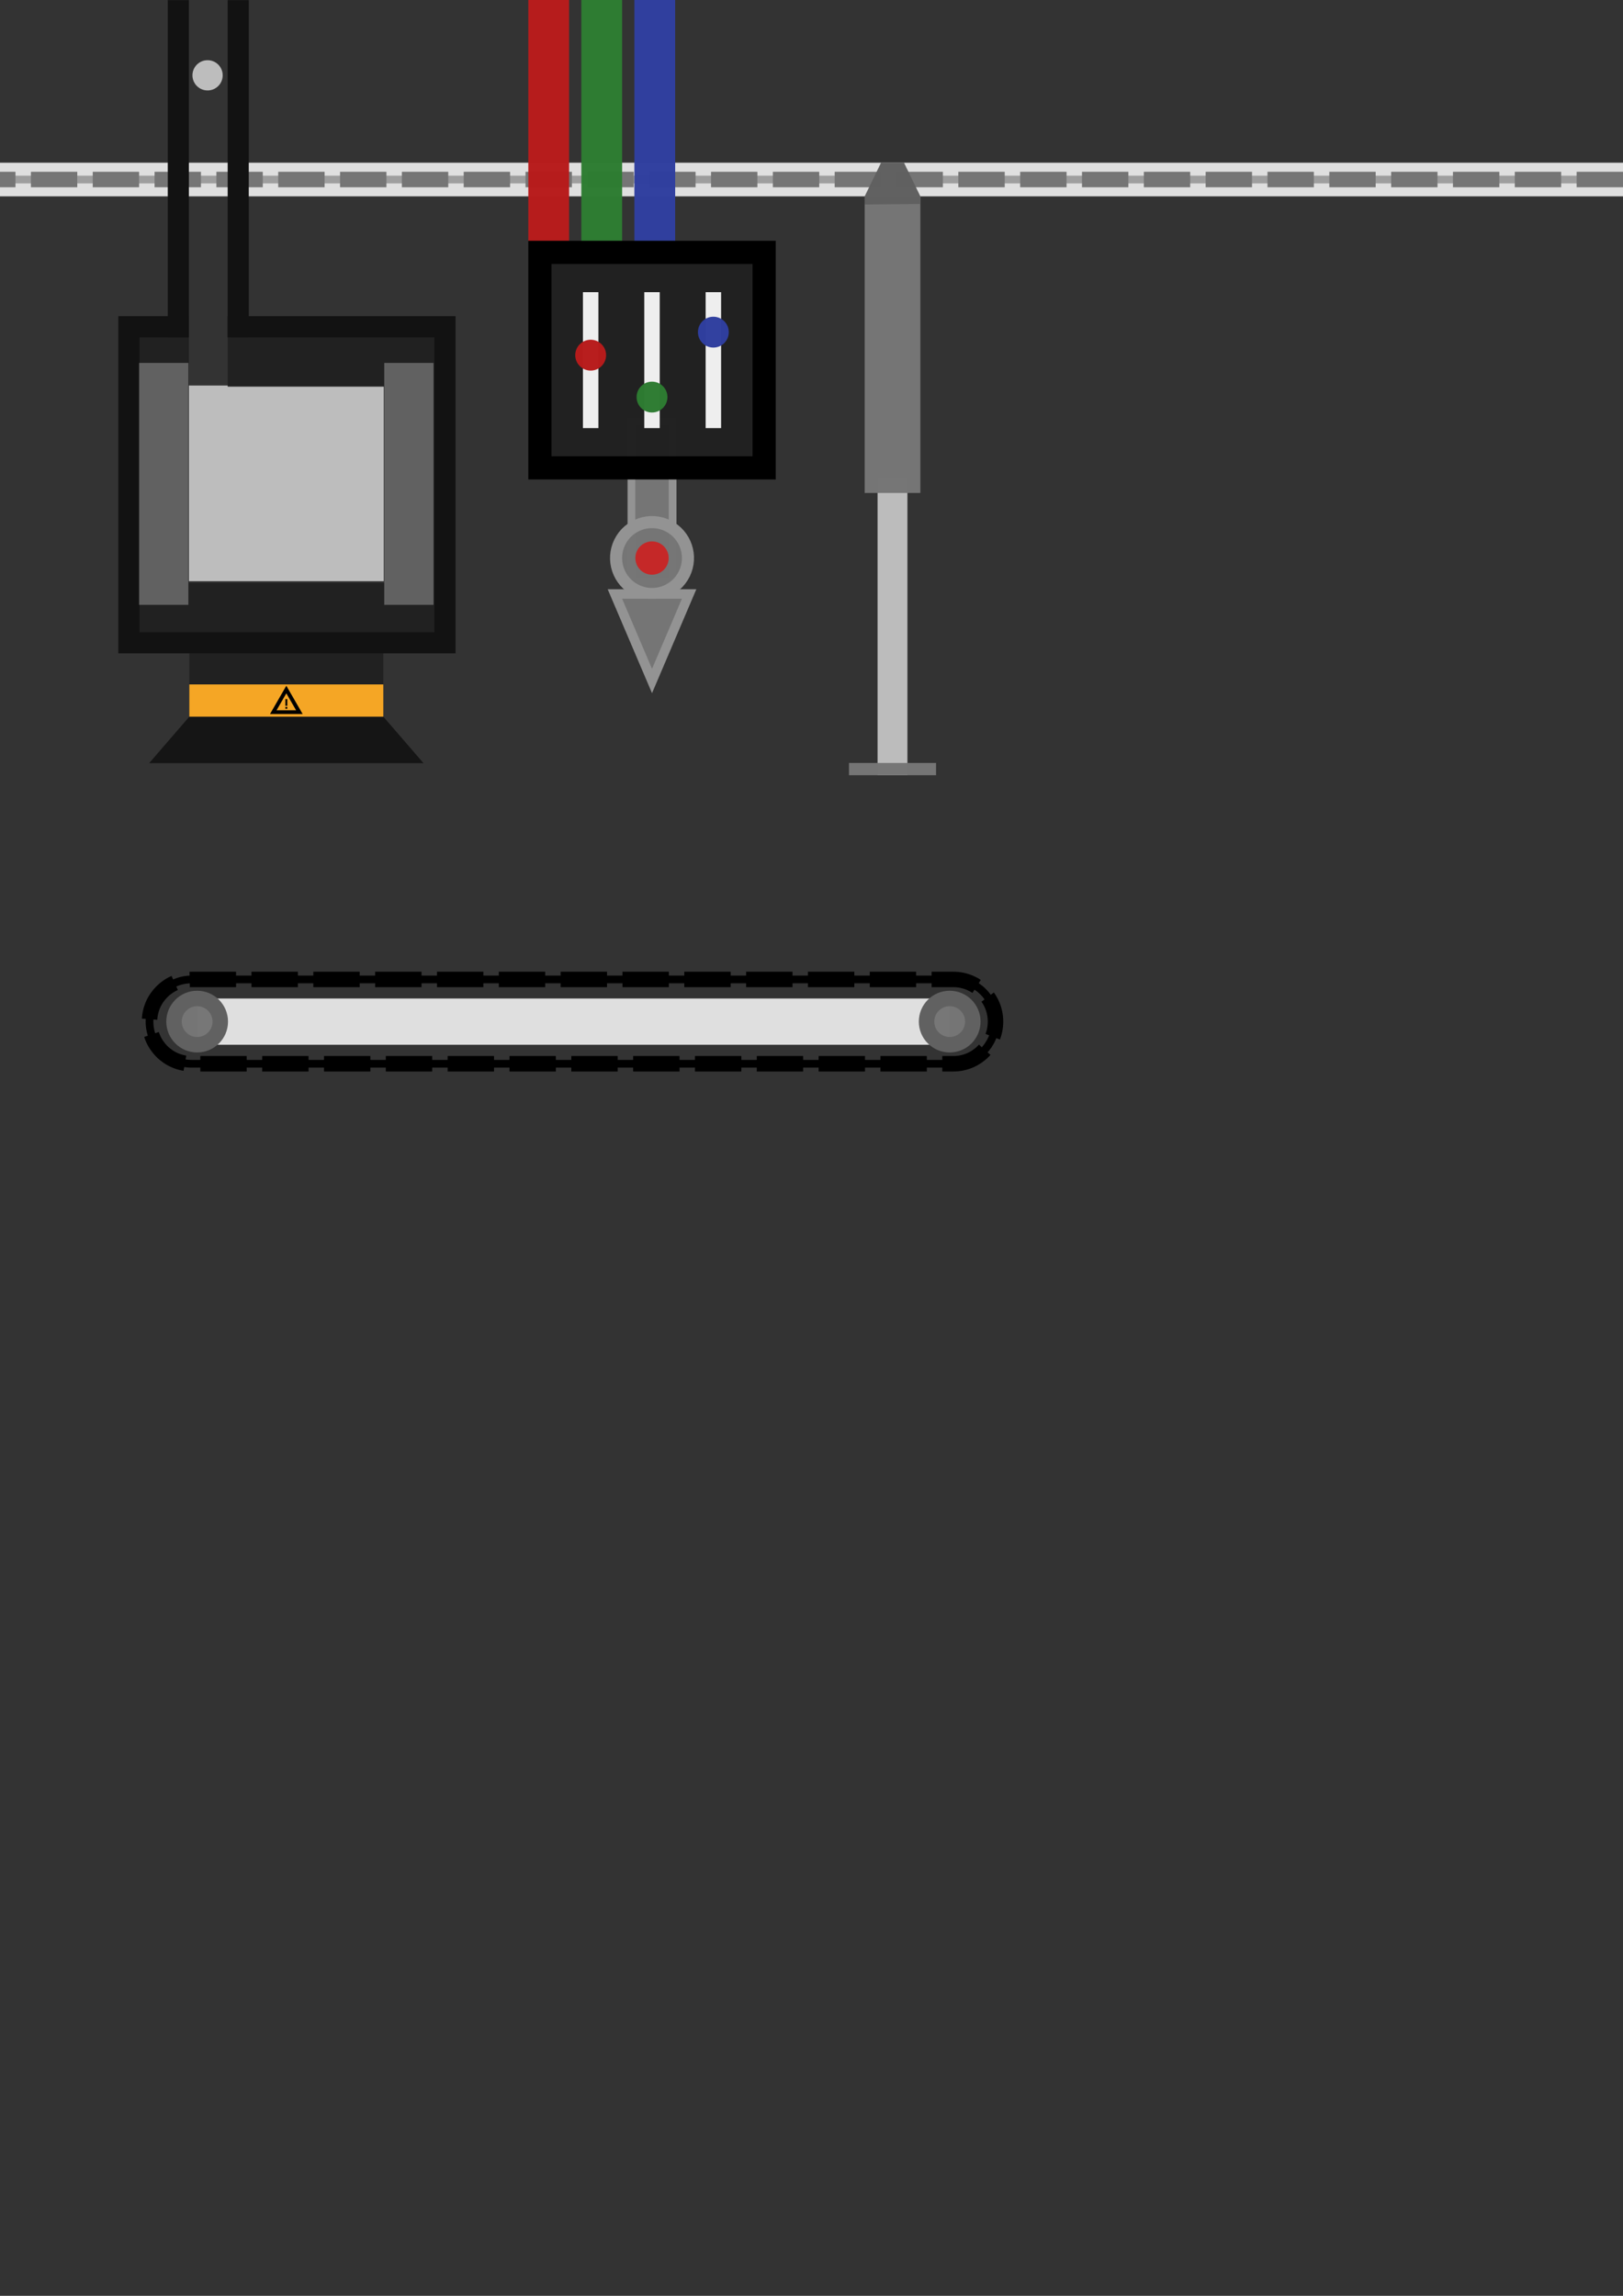<svg id="svg8" width="210mm" height="297mm" version="1.1" viewBox="0 0 210 297" xmlns="http://www.w3.org/2000/svg">
  <rect x="0" y="0" width="210" height="297" fill="#333333" stroke="none"/>
  <style>
/*
 * welcome to the messiest css code ever
 * what the hell are you doing here lol
 */

body {
    margin: 0;
    padding: 0;

    background-color: #eee;
    filter: drop-shadow(5px 5px 0px #11111122);
}

.heater {
    transition: fill 5s ease-in-out;
}

#cube {
    transition: tranform 1s ease-in-out;
    transform-origin: 0px 75px;
    transform: scaleY(0);
}

@keyframes conveyorBeltMove {
    0% {
        stroke-dashoffset: 999;
    }
    100% {
        stroke-dashoffset: 20;
    }
}

#conveyorBelt {
    animation: conveyorBeltMove 25s linear infinite;
}

@keyframes createCube {
    0% {
        transform: scaleY(0);
    }

    100% {
        transform: scaleY(1);
    }
}

@keyframes fallCube {
    0% {
        transform: scaleY(1) translateY(0%);
    }
    100% {
        transform: scaleY(1) translateY(16.9%);
    }
}

@keyframes cubeBeltMove {
    0% {
        transform: scaleY(1) translateY(16.9%) translateX(0%);
    }
    100% {
        transform: scaleY(1) translateY(16.9%) translateX(37.5%);
    }
}

@keyframes cubePistonMoveUp {
    0% {
        transform: scaleY(1) translateY(15.9%) translateX(37.5%);
    }
    100% {
        transform: scaleY(1) translateY(6%) translateX(37.5%);
    }
}

@keyframes cubePistonMoveForward {
    0% {
        transform: scaleY(1) translateY(6%) translateX(37.5%);
    }
    100% {
        transform: scaleY(1) translateY(6%) translateX(67%);
    }
}

@keyframes cubeChangeColour {
    0% {
        fill: #bdbdbd;
    }
    100% {
        fill: #f44336;
    }
}

@keyframes cubePistonFall {
    0% {
        transform: scaleY(1) translateY(6%) translateX(67%);
    }
    100% {
        transform: scaleY(1) translateY(56%) translateX(67%);
    }
}

.cube--anim--create {
    animation: createCube 2s linear forwards;
}

.cube--anim--fall {
    animation: fallCube 1s ease-in forwards, cubeBeltMove 2.15s linear 1s forwards, cubePistonMoveUp 1s linear 3.15s forwards, cubeChangeColour 1s ease-out 4s forwards, cubePistonMoveForward 1s linear 5s forwards, cubePistonFall 1s ease-in 6s forwards;
}

@keyframes sprayAppear {
    0% {
        opacity: 0;
    }
    100% {
        opacity: .1;
    }
}

#spray {
    opacity: 0;
    animation: sprayAppear 2s ease-out 6s alternate-reverse forwards;
}

@keyframes sprayToolReveal {
    0% {
        transform: translateY(-7%);
    }
    100% {
        transform: translateY(0%);
    }
}

@keyframes sprayToolHeadMove {
    0% {
        transform: rotate(180deg);
    }
    100% {
        transform: rotate(-60deg);
    }
}

#sprayToolGroup {
    transform: translateY(-7%);
    animation: sprayToolReveal 1s ease-out 4s forwards;
}

#sprayToolHead {
    transform: rotate(180deg);
    transform-origin: 89.128px 81.733px;
    animation: sprayToolHeadMove 1s ease-out 4s forwards;
}

@keyframes epic {
    0% {
        transform: rotate(0deg);
    }
    100% {
        transform: rotate(360deg);
    }
}

#armLower, #armGrabber {
    transform: rotate(0deg);
    transform-origin: 112.85px 52px;
}

#armHigher {
    
}

@keyframes pistonMoveUp {
    0% {
        transfrom: translateY(0%);
    }
    100% {
        transform: translateY(-11%);
    }
}

#piston, #pistonTip {
    animation: pistonMoveUp 1s linear 5.15s forwards;
}

@keyframes pistonMoveForward {
    0% {
        transfrom: translateX(0%);
    }
    100% {
        transform: translateX(30%);
    }
}

#pistonParentGroup {
    animation: pistonMoveForward 1s linear 7s forwards;
}

@keyframes pistonBeltMove {
    0% {
        stroke-dashoffset: 70;
    }
    100% {
        stroke-dashoffset: 20;
    }
}

#pistonBelt {
    animation: pistonBeltMove 1s linear 7s forwards;
}

  </style>

  <rect id="rect1491" y="21.05" width="210" height="4.35" style="fill-opacity:.988;fill:#e0e0e0;paint-order:normal"/>
  <path id="path1495" d="m0 23.225h210" style="fill-opacity:.988;fill:#616161;paint-order:normal;stroke:#9e9e9e"/>
  <path id="pistonBelt" d="m0 23.225h210" style="fill-opacity:.988;fill:#212121;paint-order:normal;stroke-dasharray:6, 2;stroke-dashoffset:20;stroke-width:2;stroke:#757575"/>
  <g id="pistonParentGroup">
    <g id="pistonGroup" transform="translate(-46.182 30.692)">
      <rect id="piston" x="159.73" y="31.221" width="3.862" height="38.373" style="fill-opacity:.988;fill:#bdbdbd;paint-order:normal;stroke-width:.628"/>
      <rect id="pistonTip" x="156.03" y="68.01" width="11.269" height="1.584" style="fill-opacity:.988;fill:#757575;paint-order:normal;stroke-width:.218"/>
    </g>
    <g id="g1520">
      <rect id="rect36921" x="111.88" y="25.4" width="7.205" height="38.373" style="fill-opacity:.988;fill:#757575;paint-order:normal;stroke-width:.858"/>
      <path id="path1493" d="m111.88 25.4 2.117-4.35h2.972l2.117 4.35v0.986l-7.205 0.072z" style="fill-opacity:.996;fill:#616161;paint-order:normal"/>
    </g>
  </g>

  <rect id="rect36870" x="25.509" y="129.17" width="97.367" height="5.987" style="fill-opacity:.988;fill:#e0e0e0;paint-order:normal"/>
  <rect id="cube" x="24.337" y="49.872" width="25.316" height="25.316" style="fill-opacity:.998;fill:#bdbdbd;paint-order:normal"/>
  <g id="g34134" transform="matrix(.491 0 0 .491 -15.12 -6.28)">
    <path id="rect824" d="m80.686 179.07h51.123v22.54h-51.123z" style="fill-opacity:.979;fill:#212121;paint-order:normal"/>
    <path id="rect33997" transform="scale(.265)" d="m233.96 362.6v335.2h335.2v-335.2l-226.55 20.99v49.076h156.49v195.07h-195.07v-244.15z" style="fill-opacity:.979;fill:#212121;paint-order:normal"/>
    <path id="rect815" transform="scale(.265)" d="m233.96 362.6v335.2h335.2v-335.2h-226.55v20.99h205.57v293.22h-293.22v-293.22h49.076v-20.99z" style="fill-opacity:.998;fill:#121212;paint-order:normal"/>
    <path id="rect826" d="m80.686 201.61h51.123l10.583 12.25h-72.289z" style="fill-opacity:.979;fill:#151515;paint-order:normal"/>
    <rect id="rect829" x="80.686" y="193.12" width="51.123" height="8.493" style="fill-opacity:.979;fill:#f9a825;paint-order:normal"/>
    <path id="path831" d="m106.25 194.47 3.439 5.956h-6.877l1.719-2.978z" style="fill:none;paint-order:normal;stroke:#000"/>
    <g id="g839" transform="translate(.051 .442)">
      <path id="path833" d="m106.2 196.54v1.776" style="fill:none;paint-order:normal;stroke-width:.5;stroke:#000"/>
      <path id="path835" d="m106.2 198.6v0.491" style="fill:none;paint-order:normal;stroke-width:.5;stroke:#000"/>
    </g>
    <path id="path34015" transform="scale(.265)" d="m283.04 48.391v335.2h20.988v-335.2zm59.57 0v335.2h20.988v-335.2z" style="fill-opacity:.998;fill:#121212;paint-order:normal"/>
    <path id="heater1" class="heater" d="m67.456 108.41v63.743h12.985v-63.743z" style="fill-opacity:.998;fill:#616161;paint-order:normal"/>
    <path id="heater2" class="heater" d="m132.05 108.41v63.743h12.985v-63.743z" style="fill-opacity:.998;fill:#616161;paint-order:normal"/>
  </g>
  <circle id="path34024" cx="26.858" cy="9.744" r="1.957" style="fill:#bdbdbd;paint-order:normal"/>
  <path id="circle36858" d="m128.81 132.16c0 3.012-2.442 5.454-5.454 5.454h-98.557c-3.012 0-5.454-2.442-5.454-5.454 2e-6 -3.012 2.442-5.454 5.454-5.454l98.557 1e-5c3.012 0 5.454 2.442 5.454 5.454z" style="fill:none;paint-order:normal;stroke:#000"/>
  <path id="conveyorBelt" d="m128.81 132.16c0 3.012-2.442 5.454-5.454 5.454h-98.557c-3.012 0-5.454-2.442-5.454-5.454 2e-6 -3.012 2.442-5.454 5.454-5.454l98.557 1e-5c3.012 0 5.454 2.442 5.454 5.454z" style="fill:none;paint-order:normal;stroke-dasharray:6,2;stroke-dashoffset:20;stroke-width:2;stroke:#000"/>
  <circle id="path36866" cx="25.509" cy="132.16" r="2.993" style="fill-opacity:.988;fill:#757575;paint-order:normal;stroke-dashoffset:75.591;stroke-width:2;stroke:#616161"/>
  <circle id="circle36868" cx="122.88" cy="132.16" r="2.993" style="fill-opacity:.988;fill:#757575;paint-order:normal;stroke-dashoffset:75.591;stroke-width:2;stroke:#616161"/>
  <rect id="rect36874" x="68.358" y="-7.27e-15" width="5.276" height="31.151" style="fill-opacity:.988;fill:#b71c1c;paint-order:normal"/>
  <rect id="rect36876" x="75.221" y="-1.0058e-14" width="5.276" height="31.151" style="fill-opacity:.988;fill:#2e7d32;paint-order:normal"/>
  <rect id="rect36878" x="82.085" y="-5.843e-15" width="5.276" height="31.151" style="fill-opacity:.988;fill:#303f9f;paint-order:normal"/>
  <g id="g36950" transform="translate(-4.763 -9.541)">
    <g id="sprayToolGroup">
      <rect id="sprayToolAttachment" x="86.462" y="64.068" width="5.332" height="20.664" style="fill-opacity:.988;fill:#757575;paint-order:normal;str                                                                                                               oke-width:1.5;stroke-dashoffset:75.591;stroke:#939393"/>
      <path id="spray" transform="rotate(-63.718 89.128 81.733)" d="m89.102 92.66 4.802 11.258h-9.604z" style="fill-opacity:.988;fill:#b71c1c;paint-order:normal"/>
      <circle id="path36904" transform="rotate(-63.718 89.128 81.733)" cx="89.128" cy="81.733" r="4.651" style="fill-opacity:.988;fill:#757575;paint-order:normal;stroke-dashoffset:75.591;stroke-width:1.562;stroke:#939393"/>
      <path id="sprayToolHead" transform="rotate(-63.718 89.128 81.733)" d="m89.128 97.641-4.802-11.258h9.604z" style="fill-opacity:.988;fill:#757575;paint-order:normal;stroke-dashoffset:75.591;stroke-width:1.235;stroke:#939393"/>
      <circle id="path36919" cx="89.128" cy="81.733" r="2.154" style="fill-opacity:.988;fill:#c62828;paint-order:normal"/>
    </g>
    <rect id="rect36872" x="74.62" y="42.192" width="29.015" height="27.876" style="fill-opacity:.988;fill:#212121;paint-order:normal;stroke-dashoffset:75.591;stroke-width:3;stroke:#000"/>
    <g id="g36900" transform="translate(.648 .101)">
      <path id="path36880" d="m80.542 47.237v17.586" style="fill-opacity:.988;fill:#eee;paint-order:normal;stroke-dashoffset:75.591;stroke-width:2;stroke:#eee"/>
      <path id="path36882" d="m88.479 47.237v17.586" style="fill-opacity:.988;fill:#eee;paint-order:normal;stroke-dashoffset:75.591;stroke-width:2;stroke:#eee"/>
      <path id="path36884" d="m96.417 47.237v17.586" style="fill-opacity:.988;fill:#eee;paint-order:normal;stroke-dashoffset:75.591;stroke-width:2;stroke:#eee"/>
      <circle id="path36888" cx="80.542" cy="55.385" r="1.996" style="fill-opacity:.988;fill:#b71c1c;paint-order:normal"/>
      <circle id="circle36890" cx="88.479" cy="60.808" r="1.996" style="fill-opacity:.988;fill:#2e7c32;paint-order:normal"/>
      <circle id="circle36892" cx="96.417" cy="52.408" r="1.996" style="fill-opacity:.988;fill:#303f9f;paint-order:normal"/>
    </g>
  </g>

  <script>

class CubeAnim {
  constructor(cubeEl, svgEl) {
    this.el = cubeEl;
    this.svg = svgEl;
    this.scaleY = 0;
    this.createAnimInterval = null;
    this.animationendCallback = null;
  }

  clearAnimClasses(el) {
    for (let animclass of el.srcElement.classList) {
      if (animclass.startsWith("cube--anim")) {
        el.classList.remove(animclass);
      }
    }
  }

  init() {
    this.el.addEventListener(
      "animationend",
      function(event) {
        this.animationendCallback();
      }.bind(this)
    );

    this.createAnim();
  }

  duplicate() {
    let clone = this.el.cloneNode(true);
    //this.clearAnimClasses(clone);
    this.svg.appendChild(clone);
  }

  cubeFallAnim() {
    this.el.classList.add("cube--anim--fall");
  }

  createAnim() {
    this.el.classList.add("cube--anim--create");
    this.animationendCallback = this.cubeFallAnim;
  }
}

function getEl(query, all = true) {
  let el = null;

  if (all) {
    el = document.querySelectorAll(query);
  } else {
    el = document.querySelector(query);
  }

  if (!el) {
    console.error(query + " can't be found - svg loading error");
    return null;
  }

  return el;
}

document.addEventListener("DOMContentLoaded", function(event) {
  let heaters = getEl(".heater");
  let cubeEl = getEl("#cube", false);
  let svgEl = getEl("svg", false);

  /* -- cube animation -- */
  let cubeAnim = new CubeAnim(cubeEl, svgEl);

  for (let heater of heaters) {
    heater.style.fill = "rgb(183,28,28)";
  }

  cubeAnim.init();
});

  </script>
</svg>
